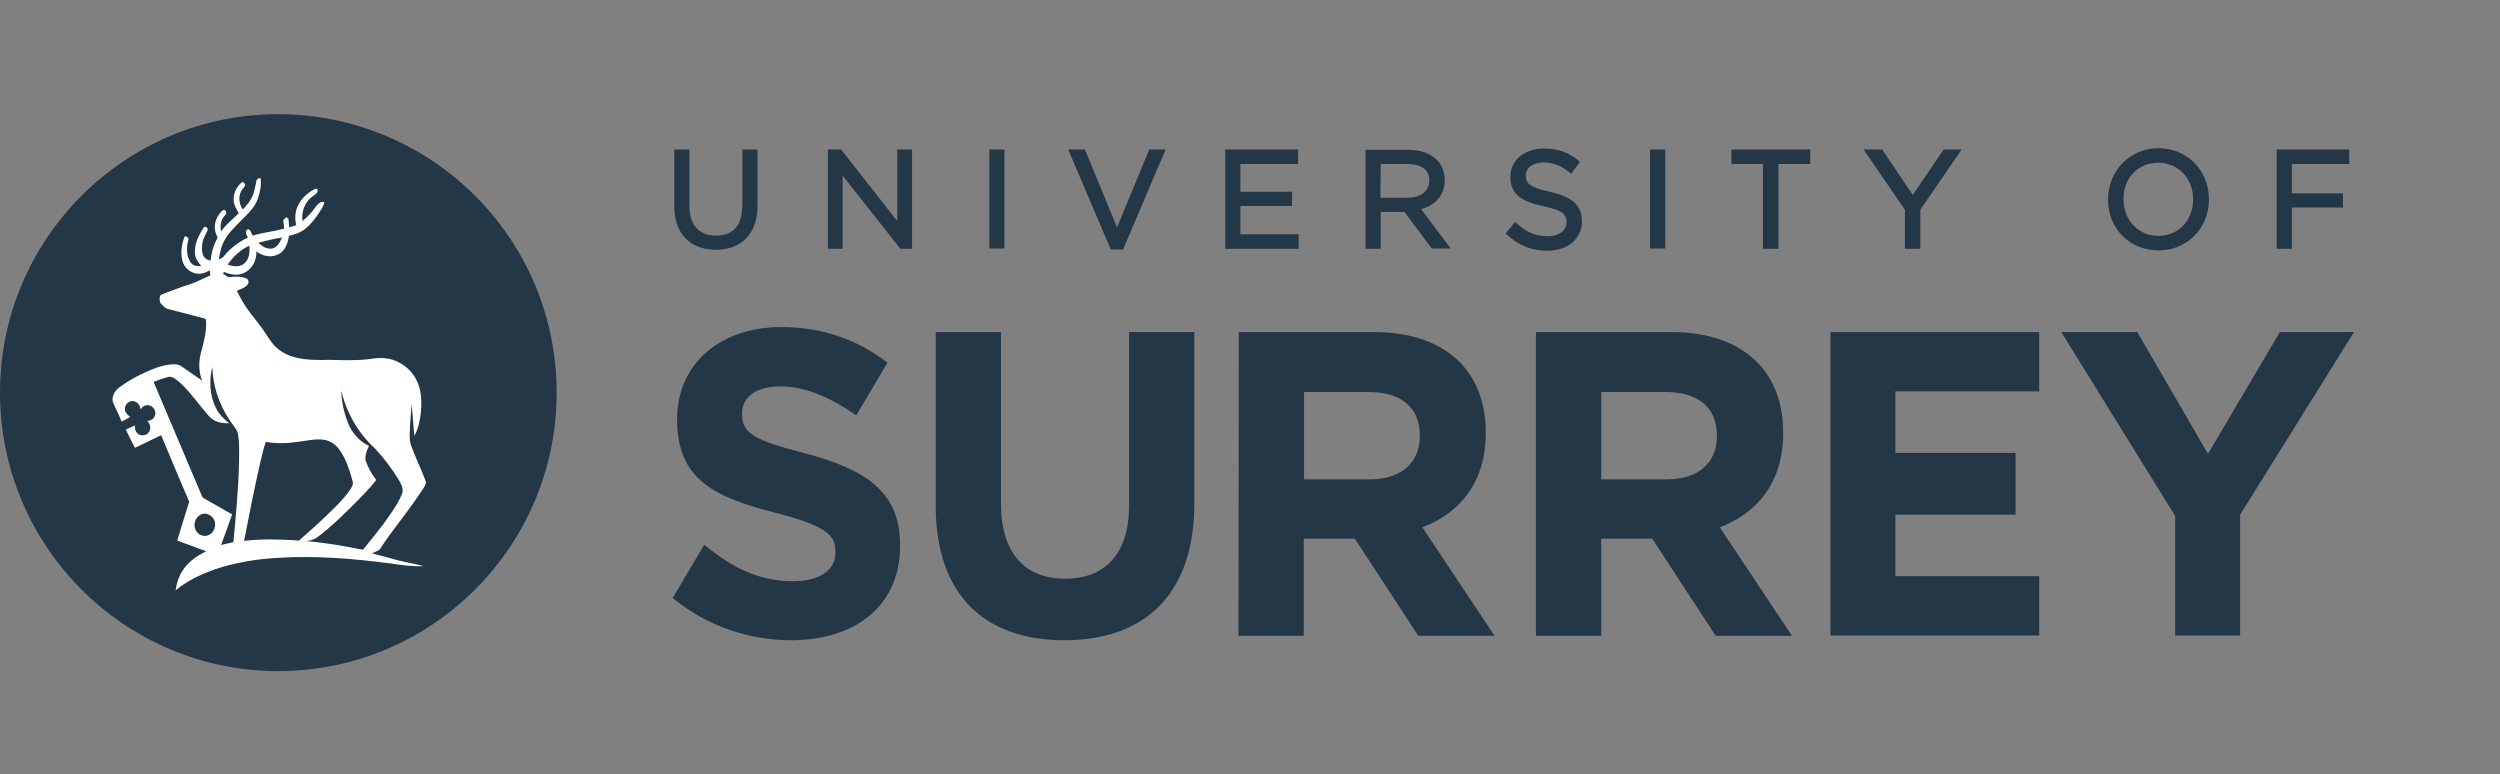 ﻿<!-- Generator: Adobe Illustrator 27.8.1, SVG Export Plug-In . SVG Version: 6.00 Build 0)  -->
<svg version="1.1" id="Layer_1" xmlns="http://www.w3.org/2000/svg" xmlns:xlink="http://www.w3.org/1999/xlink" x="0px" y="0px" viewBox="0 0 792.7 245.5" style="enable-background:new 0 0 792.7 245.5;" xml:space="preserve" width="792.7" height="245.5">
<rect x="0" y="0" width="792.7" height="245.5" fill="#808080" stroke="none"/>
<style type="text/css">
	.st0{fill:#243746;}
	.st1{fill:#FFFFFF;}
</style>
<path class="st0" d="M88.2,36.2C39.5,36.2,0,75.8,0,124.5s39.5,88.3,88.2,88.3s88.3-39.5,88.3-88.3S137,36.3,88.2,36.2" />
<path class="st1" d="M120.7,173.8c1.1-1.8,2.4-3.5,3.6-5.2c3-4,6.1-8,8.9-12.2c0.6-1,1.4-1.9,1.8-3c0.2-0.4-0.1-0.9-0.2-1.3  c-1.4-3.7-3.2-7.3-4.5-11c-0.4-1.1-0.4-2.3-0.4-3.5c0.1-3.1,0.4-6.2,0.6-9.4c0.4,3.3,0.5,6.7,0.9,10c1.2-2.1,1.7-4.6,2-7  c0.4-3.6,0.3-7.4-1.3-10.6c-1.7-3.6-5.3-6.2-9.1-6.9c-1.8-0.3-3.6-0.2-5.4,0.1c-4.4,0.6-8.8,0.4-13.2,0.3c-3.5,0.1-7.1,0.1-10.5-0.7  c-2.4-0.6-4.7-1.7-6.5-3.4c-1.6-1.6-2.7-3.6-4-5.5c-1.3-1.8-2.7-3.5-4-5.2c-1.7-2.2-3.1-4.6-4.3-7.1c1.2-0.6,2.7-0.9,3.5-2.1  c0.4-0.6,0.2-1.5-0.5-1.8c-1.8-0.8-3.8-0.6-5.7-0.4c-0.6-0.4-1.1-0.8-1.7-1.1l0.3-0.6c2.2,1,4.9,1.4,7,0c2.2-1.3,3.4-3.9,3.3-6.5  c1.9,1.5,4.6,2.1,6.8,1c2.3-1,3.2-3.6,3.5-5.9c2-0.5,3.9-1.1,5.5-2.5c1.5-1.3,2.8-2.9,3.9-4.6c0.7-1.1,1.6-2.2,1.8-3.6  c-1.2-0.4-2.1,0.7-2.8,1.6c-1.1,1.6-2.5,3.1-4.1,4.4c-0.4-3,0.8-6.2,3.3-7.9c0.7-0.5,1.6-1,1.5-1.9c0-0.6-0.7-0.5-1-0.3  c-2.3,1.2-4.4,3.1-5.4,5.6c-0.8,1.8-0.8,3.9-0.4,5.8c-0.7,0.3-1.5,0.5-2.2,0.7c-0.1-1-0.1-1.9-0.3-2.9l-0.7-0.3  c-0.3,0.3-0.6,0.6-0.9,0.9c0.1,0.9,0.2,1.8,0.3,2.7c-3.3,0.9-6.7,1.2-10,2.2c-0.5-0.7-0.6-2.1-1.6-2c-1,0.7-0.3,1.8,0.1,2.6  c-2.8,1.4-5.5,3.3-7.5,5.8c-0.4,0.6-1.1,0.9-1.7,1.2c0.3-2.4,0.9-4.8,2.2-6.8c0.9-1.6,2.3-2.9,3.5-4.2c1.8-1.9,3.8-3.6,5.3-5.7  c1.2-1.6,1.7-3.5,2.1-5.4c0.2-1.2,0.3-2.4,0.1-3.7c-0.6-0.1-1.2,0.3-1.3,0.9c-0.4,1.7-0.6,3.5-1.4,5.1c-0.7,1.5-1.8,2.7-2.9,3.9  c-1.1-1.5-1.4-3.5-0.8-5.2c0.3-0.9,1-1.5,1.5-2.3c0.1-0.5-0.3-1.2-0.9-1.2c-1.8,1.4-2.9,3.7-2.7,5.9c0.1,1.5,0.9,2.8,1.6,4  c-1.9,1.9-4.1,3.6-5.6,5.8c-0.4-1.8-0.1-3.8,1.3-5.2c0.5-0.4,0.4-1.2-0.1-1.6c-0.6-0.2-0.9,0.3-1.3,0.7c-1.2,1.3-1.9,3-1.9,4.8  c0,1.1,0.4,2.2,0.9,3.2c-1.2,2.3-2,4.7-2.2,7.3c-1.1-0.1-2.1-0.8-2.5-1.9c-0.7-2.3-0.1-4.7,1.1-6.8c0.2-0.5,0.7-1.1,0.3-1.6  c-0.2-0.5-1-0.5-1.2,0C62.7,75,61.4,78,61.9,81c0.2,1.3,1.1,2.3,1.9,3.3c-1.2,0.2-2.5,0-3.3-1c-1.5-2.1-1.4-4.9-0.8-7.2  c0.3-0.7-0.5-1.2-1.1-1.2c-1,2.4-1.4,5.1-0.8,7.7c0.6,2.4,2.9,4.3,5.4,4.2c1.2,0,2.3-0.5,3.3-1.1c0.1,0.5,0.1,1.1,0.2,1.6  c-2.1,0.9-4.2,2.1-6.4,2.8c-2.9,0.9-5.7,2-8.6,3.1c-0.4,0.2-0.9,0.3-1,0.8c-0.1,0.8-0.2,1.6,0.3,2.2c0.7,0.8,1.4,1.6,2.4,1.8  c3.7,1,7.4,1.9,11.1,2.9c0.3,0.1,0.9,0.2,0.8,0.6c0.3,3.1-0.5,6.2-1.3,9.3c-1,3.2-1.2,6.7,0.1,9.9c-2.2-1.5-4.3-3-6.5-4.5  c-1.1-0.8-2.6-0.8-3.9-0.6c-2.4,0.3-4.6,1.1-6.8,2.1c-3.3,1.4-6.4,3.1-9.3,5.3c-1.4,1.1-2.5,3.3-1.6,5c0.9,1.9,1.8,3.8,2.6,5.7  c0.9-0.5,1.8-1,2.7-1.5c-0.8-0.6-1.7-1.4-1.7-2.5c-0.1-1.6,1.6-3,3.1-2.4c1.1,0.3,1.7,1.4,1.9,2.5c0.4-0.7,1.1-1.3,1.9-1.3  c1.7-0.3,3.3,1.7,2.6,3.3c-0.3,1.1-1.4,1.6-2.4,1.7c0.9,0.8,1.3,2.3,0.6,3.4c-0.8,1.4-3,1.5-3.9,0.3c-0.6-0.6-0.6-1.5-0.6-2.3  c-0.9,0.4-1.9,0.9-2.9,1.3c0.9,2,1.9,3.9,2.9,5.8c2.8-1.3,5.5-2.7,8.3-4c2.9,7,5.9,14.1,8.9,21.1c-1.3,4.1-2.6,8.2-3.8,12.3  c3.1,1.1,6.1,2.3,9.2,3.4c-1.8,0.9-3.6,1.9-5.1,3.3c-2.6,2.3-4.2,5.6-4.6,9.1c3.6-3.1,8.1-5.1,12.5-6.7c6.3-2.1,12.9-3.2,19.5-3.6  c12.1-0.8,24.3,0.2,36.4,1.8c3.4,0.5,6.8,1,10.2,0.8c-2.9-0.8-5.8-1.2-8.7-2c-2.5-0.7-5.1-1.4-7.6-2  C119.1,174.8,120.2,174.7,120.7,173.8 M89.4,75.3c-0.6,1.5-1.4,3.1-3.1,3.5c-1.7,0.3-3.2-0.7-4.4-1.8C84.4,76.3,86.9,75.7,89.4,75.3   M79.1,77.9c0.1,2,0,4.3-1.7,5.7c-1.5,1.2-3.5,0.9-5.2,0.3C73.9,81.4,76.2,79.2,79.1,77.9 M65.8,169.8c-1.6,0.5-3.4-0.5-3.9-2.1  c-0.7-1.7,0.2-3.9,1.9-4.6c2-0.9,4.5,1,4.4,3.1C68.3,167.8,67.2,169.4,65.8,169.8 M75.8,146.7c-0.2,8.4-1,16.8-1.8,25.2  c-1.3,0.3-2.6,0.6-3.9,0.9c1.2-3.2,2.4-6.5,3.5-9.7c-2.9-1.6-5.7-3.3-8.6-4.9c-0.4-0.2-0.9-0.5-1-1c-5.1-12-10.2-24.1-15.3-36.1  c1.6-0.6,3.1-1.2,4.8-1.6c0.7-0.2,1.4,0.2,2,0.6c1,0.7,1.9,1.5,2.7,2.3c2.9,3,5.3,6.4,8,9.5c1.6,1.9,4.1,2.4,6.5,2.3  c-1.7-1.3-3.3-2.9-4.2-4.8c-2.1-4-2.2-8.8-1.2-13.1c0.2,6.1,2.2,12.1,5.7,17.2c0.9,1.4,2.3,2.7,2.5,4.4  C76,140.8,75.8,143.8,75.8,146.7 M94.8,171.4c-5.8-0.4-11.6-0.6-17.4,0.1c1.6-8.2,3.2-16.5,5.1-24.7c0.5-2.2,1-4.5,1.8-6.7  c3.3,0.6,6.8,0.5,10.1,0c2.7-0.3,5.3-1,8-0.7c2.1,0.2,4.1,1.5,5.3,3.3c2.1,2.9,3.1,6.4,4.1,9.8c0.4,1.1-0.4,2.2-1,3.1  c-2,2.8-4.5,5.2-7,7.6C100.9,166,97.9,168.7,94.8,171.4 M115.1,174.3c-2-0.3-4-0.8-6-1.1c-3.8-0.7-7.6-1.2-11.5-1.6l-0.1,0.3v-0.4  c1.3-0.1,2.6-0.7,3.6-1.5c3.5-2.7,6.8-5.8,9.9-8.9c2.9-2.9,5.8-5.7,8.3-8.9c-1.5-1.9-2.6-4-3.4-6.2c-0.2-1.6,0.4-3.2,1.1-4.6  c-3.2-1.5-5.6-4.4-6.8-7.7c-1.2-3.1-1.9-6.5-2-9.9c1.6,7,5.4,13.6,10.7,18.4c2.8,3,5.3,6.3,7.5,9.9c0.8,1.4,1.8,3.1,1,4.7  c-1.5,3.5-3.8,6.5-6,9.6C119.4,169,117.2,171.7,115.1,174.3" />
<g>
	<path class="st0" d="M235.3,65.6c0,5.9-2.9,9.1-8.3,9.1s-8.4-3.4-8.4-9.4V47.4h-4.8v18.1c0,8.5,5,13.7,13.2,13.7s13.2-5.2,13.2-14   V47.4h-4.8V65.6L235.3,65.6z" />
	<polygon class="st0" points="284.5,70.1 266.7,47.4 262.5,47.4 262.5,78.9 267.2,78.9 267.2,55.7 285.5,78.9 289.2,78.9    289.2,47.4 284.5,47.4  " />
	<rect x="313.7" y="47.4" class="st0" width="4.8" height="31.4" />
	<polygon class="st0" points="354.2,72.1 344,47.4 338.7,47.4 352.2,79.1 356.1,79.1 369.6,47.4 364.4,47.4  " />
	<polygon class="st0" points="393.3,65.3 409.7,65.3 409.7,60.8 393.3,60.8 393.3,52 411.6,52 411.6,47.4 388.5,47.4 388.5,78.9    411.8,78.9 411.8,74.3 393.3,74.3  " />
	<path class="st0" d="M458.1,57.2L458.1,57.2c0-2.6-0.9-4.9-2.5-6.5c-2.1-2.1-5.3-3.2-9-3.2h-13.6v31.4h4.8V67.2h7.5l8.7,11.6h6   l-9.4-12.5C455.3,65.1,458.1,61.7,458.1,57.2L458.1,57.2z M437.8,52h8.5c4.4,0,6.9,1.9,6.9,5.2v0.1c0,3.3-2.7,5.4-7,5.4h-8.5   L437.8,52L437.8,52z" />
	<path class="st0" d="M491.3,60.8c-7-1.5-7.5-3.1-7.5-5.2c0-2.4,2.3-4.1,5.6-4.1c3,0,5.6,1,8.2,3.1l0.6,0.5l2.8-3.8l-0.5-0.4   c-3.3-2.7-6.6-3.8-11-3.8c-6.1,0-10.6,3.7-10.6,9c0,5.8,4.2,8,10.6,9.3c6.7,1.4,7.2,3,7.2,5.1c0,2.6-2.4,4.4-5.9,4.4   c-3.8,0-6.6-1.2-9.8-4l-0.6-0.5l-3,3.6l0.5,0.5c3.8,3.4,7.8,5,12.7,5c6.5,0,11-3.8,11-9.3C501.6,65.1,498.5,62.4,491.3,60.8   L491.3,60.8z" />
	<rect x="523.2" y="47.4" class="st0" width="4.8" height="31.4" />
	<polygon class="st0" points="549,52 559,52 559,78.9 563.9,78.9 563.9,52 574,52 574,47.4 549,47.4  " />
	<polygon class="st0" points="606.5,61.8 596.8,47.4 590.9,47.4 604,66.5 604,78.9 608.9,78.9 608.9,66.5 622,47.4 616.3,47.4  " />
	<path class="st0" d="M700.4,62.8c-0.2-9-7-15.8-16-15.8s-16,7.1-16,16.3s6.9,16.1,16,16.1s15.9-7,16-15.9l0-0.3L700.4,62.8   L700.4,62.8L700.4,62.8z M695.4,63.2L695.4,63.2c0,6.7-4.7,11.6-11,11.6s-11.1-5-11.1-11.7s4.7-11.5,11-11.5S695.4,56.5,695.4,63.2   z" />
	<polygon class="st0" points="744.9,52 744.9,47.4 721.9,47.4 721.9,78.9 726.7,78.9 726.7,65.8 742.9,65.8 742.9,61.3 726.7,61.3    726.7,52  " />
</g>
<path class="st0" d="M296.7,160.3v-55h20.7v54.4c0,15.7,7.6,23.8,20.3,23.8c12.6,0,20.3-7.8,20.3-23.1v-55.1h20.7v54.3  c0,29.1-16,43.4-41.2,43.4C312.1,203,296.7,188.6,296.7,160.3" />
<polygon class="st0" points="722.9,105.3 700.1,143.9 677.7,105.3 653.6,105.3 689.7,163.6 689.7,201.5 710.3,201.5 710.3,163.2   746.4,105.3 " />
<path class="st0" d="M434.4,152c10.1,0,15.8-5.5,15.8-13.6v-0.3c0-9.1-6.2-13.8-16.2-13.8h-20.5V152H434.4L434.4,152z M392.8,105.3  h42.9c11.9,0,21.2,3.4,27.4,9.8c5.2,5.4,8,12.9,8,22v0.3c0,15.5-8.2,25.3-20.1,29.8l22.9,34.4h-24.2l-20.1-30.8h-16.2v30.8h-20.7  L392.8,105.3L392.8,105.3z" />
<path class="st0" d="M528.6,152c10.1,0,15.8-5.5,15.8-13.6v-0.3c0-9.1-6.2-13.8-16.2-13.8h-20.5V152H528.6L528.6,152z M487,105.3  H530c11.9,0,21.2,3.4,27.4,9.8c5.2,5.4,8,12.9,8,22v0.3c0,15.5-8.2,25.3-20.1,29.8l22.9,34.4H544l-20.1-30.8h-16.2v30.8H487  L487,105.3L487,105.3z" />
<path class="st0" d="M235.3,131.2v-0.3c0-4.7,4.2-8.4,12.1-8.4s15.9,3.5,24.1,9.2l0.6-1l9.3-15.7c-9.3-7.2-20.6-11.3-33.7-11.3  c-19.2,0-33,11.6-33,29.1v0.3c0,19.2,12.2,24.6,31.2,29.5c15.8,4.1,19,6.9,19,12.3v0.3c0,5.7-5.1,9.1-13.6,9.1  c-10.7,0-19.5-4.5-28-11.6l-10,16.9c10.9,9,24.3,13.4,37.5,13.4c20.3,0,34.6-10.8,34.6-29.9v-0.3c0-16.8-10.8-23.9-29.9-29  C239.3,139.6,235.2,137.5,235.3,131.2" />
<polygon class="st0" points="601,182.7 601,163.2 639.1,163.2 639.1,143.6 601,143.6 601,124.1 646.6,124.1 646.6,105.3   580.4,105.3 580.4,201.5 646.6,201.5 646.6,182.7 " />
</svg>